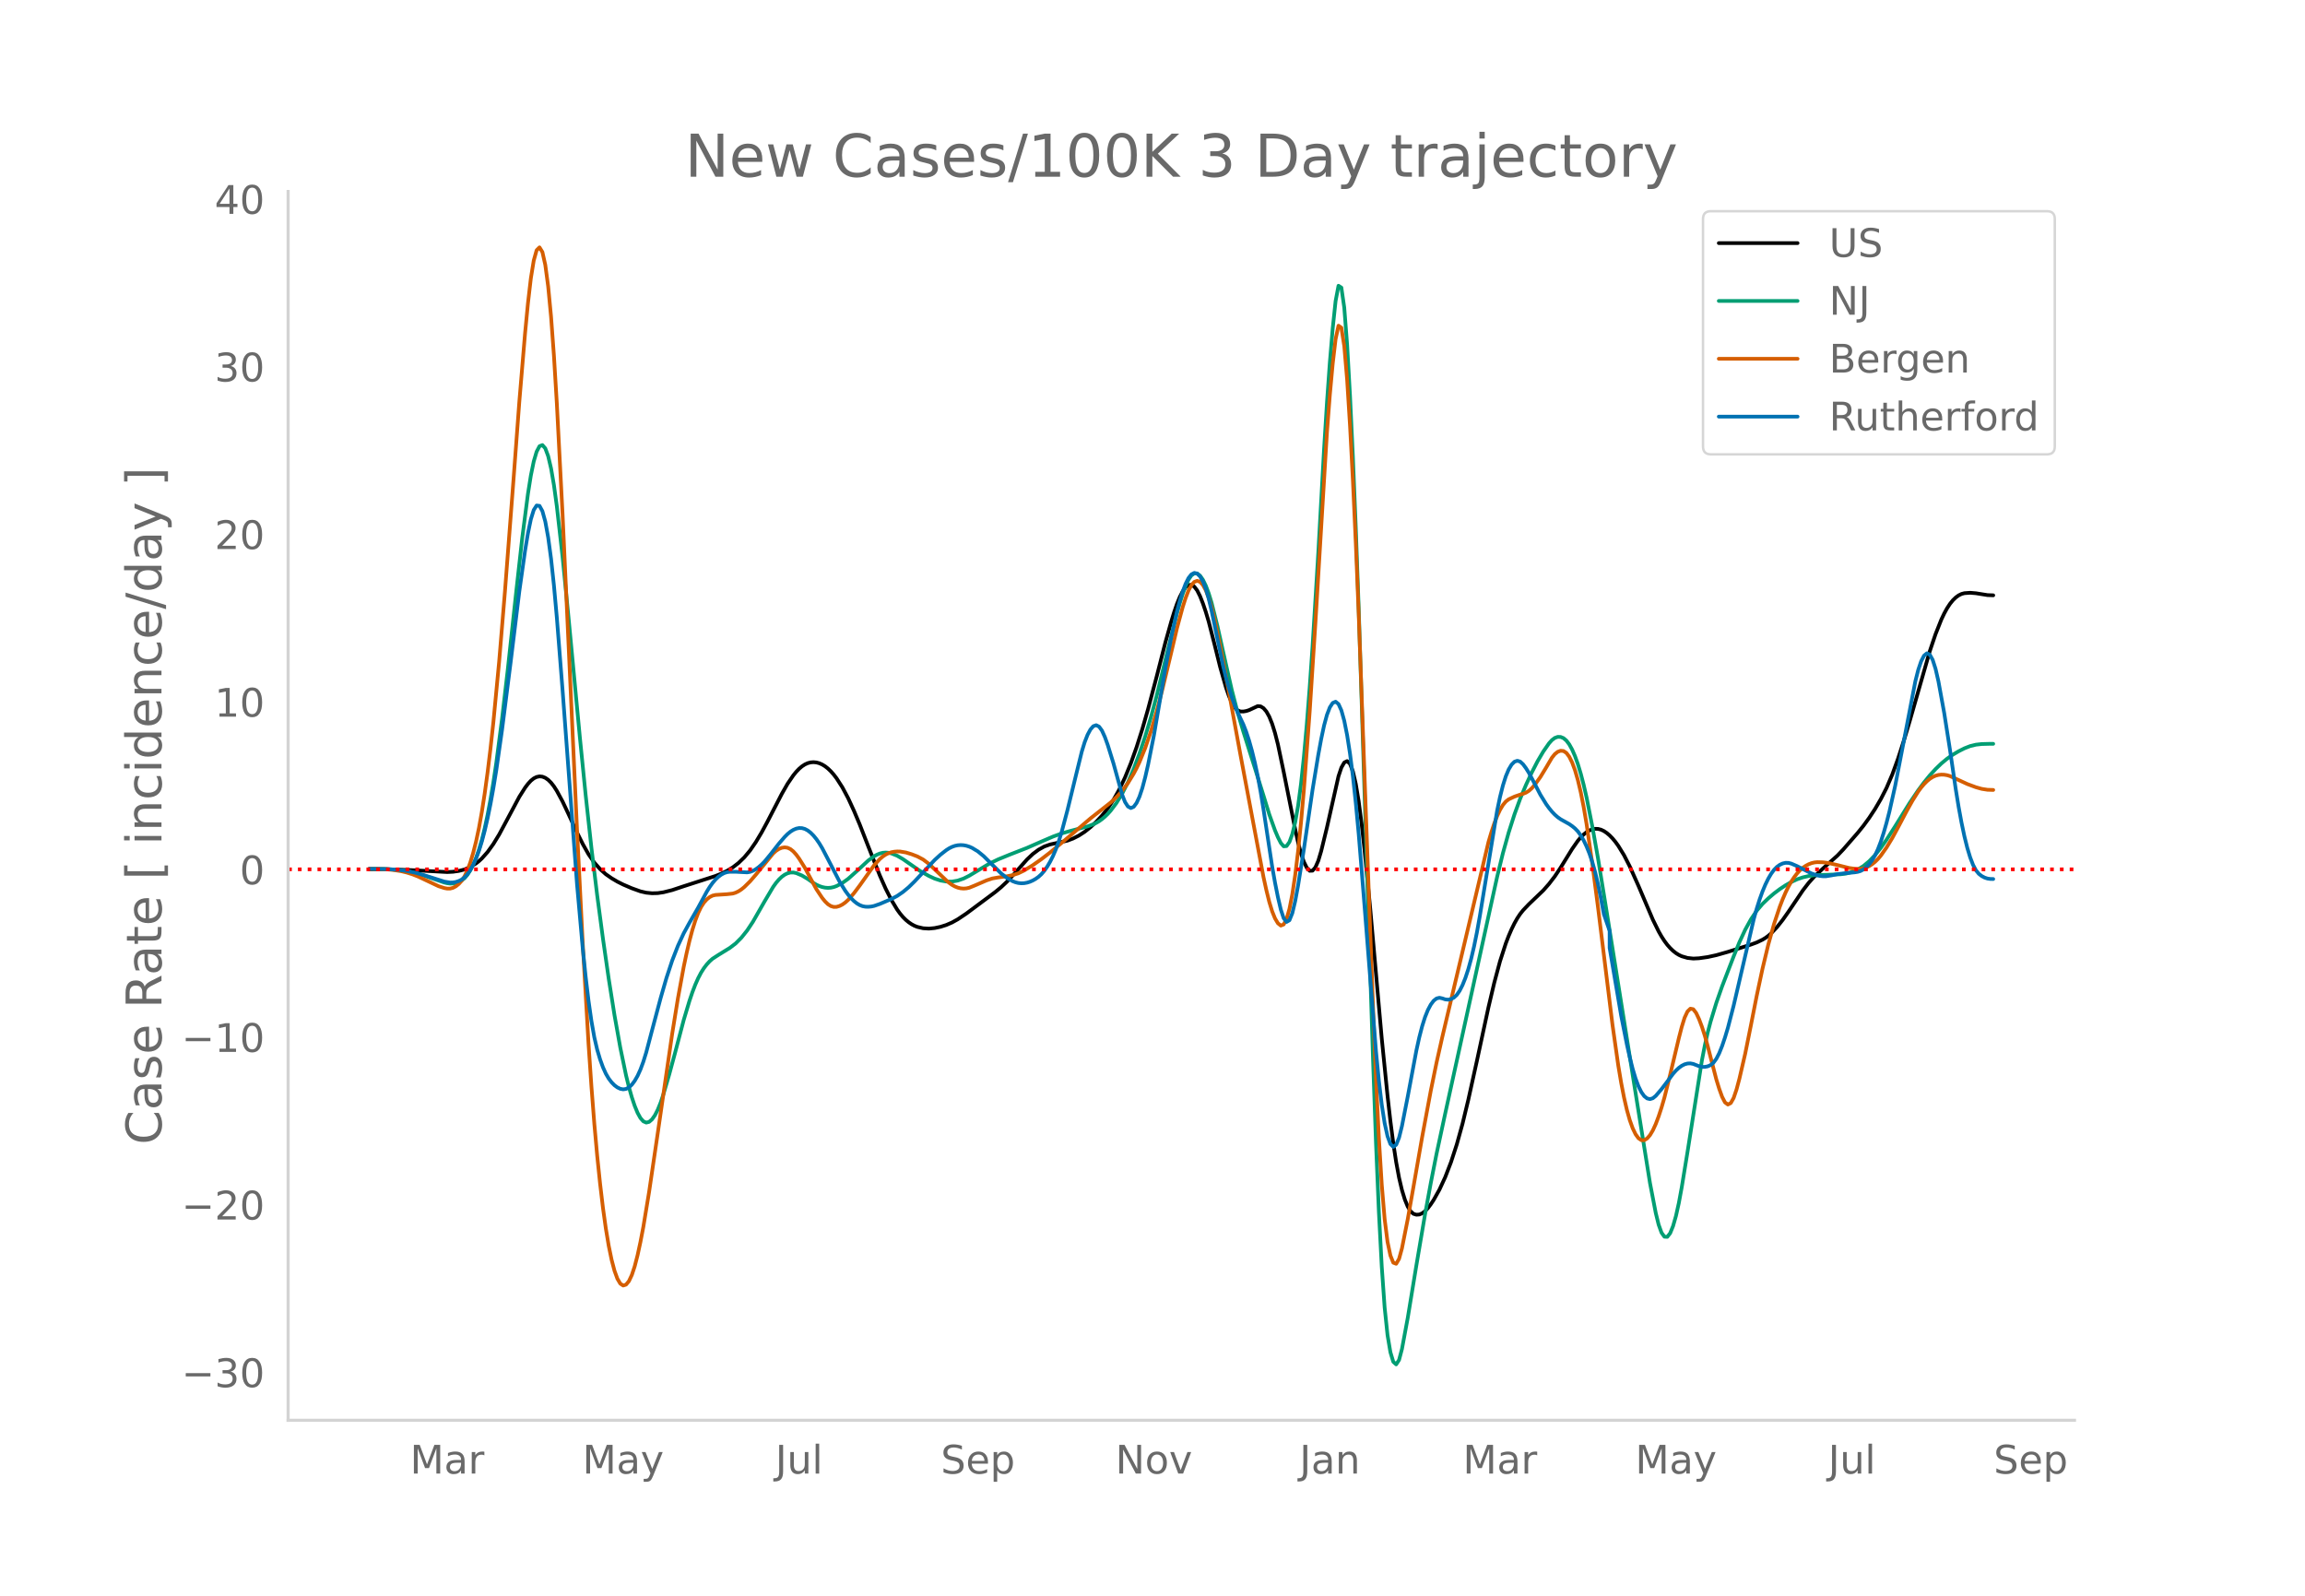 <svg height="864" viewBox="0 0 936 648" width="1248" xmlns="http://www.w3.org/2000/svg" xmlns:xlink="http://www.w3.org/1999/xlink"><defs><style>*{stroke-linecap:butt;stroke-linejoin:round}</style></defs><g id="figure_1"><path d="M0 648h936V0H0z" style="fill:#fff" id="patch_1"/><g id="axes_1"><path d="M117 576.72h725.4V77.76H117z" style="fill:none" id="patch_2"/><path clip-path="url(#p26f36ec594)" d="m149.973 352.997 10.542.086 7.028.271 14.055.761 2.343-.117 2.343-.335 2.342-.592 2.343-1.004 2.343-1.458 1.171-.923 1.171-1.078 2.343-2.631 2.343-3.245 2.342-3.837 3.514-6.552 4.685-8.783 2.343-3.702 1.171-1.552 1.172-1.28 1.171-.94 1.171-.588 1.172-.235 1.171.118 1.171.466 1.172.81 1.171 1.156 1.171 1.5 1.172 1.828 2.342 4.335 2.343 4.966 3.514 7.6 2.343 4.698 2.342 4.155 2.343 3.378 2.343 2.638 2.342 2.087 2.343 1.63 2.342 1.379 2.343 1.177 3.514 1.51 3.514 1.261 2.343.536 2.342.232 2.343-.06 2.343-.346 3.514-.885 4.685-1.56 7.028-2.264 5.856-1.9 2.343-.93 2.343-1.148 2.342-1.406 2.343-1.815 2.343-2.264 2.342-2.795 2.343-3.401 2.343-3.913 2.342-4.33 5.857-11.33 2.342-4.1 2.343-3.437 1.171-1.433 1.172-1.224 1.171-.997 1.171-.765 1.172-.534 1.171-.305 1.171-.088 1.172.114 1.171.315 1.171.516 1.172.717 1.171.92 1.171 1.124 1.172 1.329 1.171 1.532 2.343 3.645 2.342 4.396 2.343 5.09 2.343 5.556 3.514 9.006 4.685 11.811 2.342 5.259 2.343 4.642 2.343 3.89 1.171 1.613 1.171 1.39 1.172 1.172 1.171.973 1.171.798 1.172.627 1.171.46 2.343.547 2.342.144 2.343-.226 2.343-.496 2.342-.742 2.343-1.012 2.343-1.303 3.513-2.355 11.714-8.718 2.342-1.935 2.343-2.204 2.343-2.494 5.856-6.574 2.343-2.217 2.343-1.763 2.342-1.3 2.343-.83 7.028-1.54 2.342-.886 2.343-1.195 2.343-1.519 2.342-1.853 2.343-2.19 2.343-2.524 2.342-2.913 2.343-3.514 2.343-4.174 2.342-4.913 2.343-5.737 2.343-6.56 2.342-7.382 2.343-8.152 3.514-13.29 3.514-13.76 2.342-8.327 1.172-3.831 1.171-3.428 1.171-2.855 1.172-2.248 1.171-1.624 1.171-.91 1.172-.105 1.171.716 1.171 1.538 1.172 2.33 1.17 2.968 1.172 3.458 1.172 3.917 2.342 9.143 2.343 9.434 2.342 8.209 1.172 3.399 1.171 2.686 1.171 1.939 1.172 1.19 1.171.488 1.171.027 1.172-.196 1.171-.371 3.514-1.64 1.171.113 1.172.727 1.171 1.36 1.171 2.089 1.172 2.912 1.171 3.755 1.171 4.597 2.343 11.163 4.685 23.413 1.172 5.305 1.17 4.4 1.172 3.41 1.172 2.395 1.17 1.242 1.172-.046 1.171-1.36 1.172-2.677 1.171-3.9 2.343-9.617 4.685-20.79 1.171-3.512 1.172-2.068 1.171-.58 1.171 1.136 1.172 3.074 1.171 5.06 1.171 7.043 1.172 8.947 1.171 10.448 2.343 24.109 4.685 52.835 2.343 23.241 1.17 10.305 1.172 9.014 1.172 7.662 1.17 6.31 1.172 4.993 1.171 3.845 1.172 2.869 1.171 1.925 1.171 1.029 1.172.36 1.171-.081 1.171-.475 1.172-.87 1.171-1.25 1.171-1.551 1.172-1.777 2.342-4.183 2.343-5.058 2.343-6.078 2.342-7.172 2.343-8.43 2.343-9.706 3.514-15.903 4.685-21.728 2.342-9.906 2.343-8.734 2.343-7.241 1.171-3.061 1.171-2.715 1.172-2.393 1.171-2.078 1.171-1.763 1.172-1.467 2.342-2.463 5.857-5.604 2.343-2.662 2.342-3.052 2.343-3.516 4.685-7.59 2.343-3.356 1.171-1.39 1.171-1.16 1.172-.931 1.171-.7 1.171-.458 1.172-.206 1.171.048 1.171.303 1.172.552 1.171.784 1.171.996 1.172 1.203 1.171 1.41 1.171 1.614 2.343 3.819 2.343 4.597 3.514 7.85 5.856 13.758 2.343 4.75 1.171 2.053 1.172 1.81 1.17 1.569 1.172 1.33 1.171 1.114 1.172.92 1.171.728 1.171.546 2.343.682 2.343.254 2.342-.12 3.514-.497 3.514-.77 4.686-1.33 9.37-2.962 2.343-.865 2.342-1.125 1.172-.708 1.171-.856 1.171-1.012 2.343-2.484 2.343-2.966 2.342-3.316 5.857-8.686 2.343-3.042 2.342-2.604 3.514-3.277 5.857-5.221 2.343-2.467 5.856-6.724 2.343-2.907 2.342-3.215 2.343-3.556 2.343-4.008 2.342-4.574 2.343-5.48 2.343-6.46 2.342-7.234 2.343-7.8 8.2-28.578 2.342-6.916 2.342-5.903 1.172-2.473 1.171-2.128 1.171-1.784 1.172-1.446 1.171-1.135 1.171-.853 1.172-.576 1.171-.314 2.343-.164 2.342.196 4.686.752 2.342.084h0" style="fill:none;stroke:#000;stroke-linecap:round;stroke-width:1.5" id="line2d_1"/><path clip-path="url(#p26f36ec594)" d="m149.973 352.802 7.028.092 4.685.323 3.514.493 3.514.775 3.514 1.075 8.2 2.812 1.17.271 1.172.154 1.171-.023 1.171-.212 1.172-.4 1.171-.61 1.171-.932 1.172-1.366 1.171-1.821 1.171-2.278 1.172-2.755 1.171-3.336 1.171-4.023 1.172-4.73 1.17-5.445 1.172-6.198 1.172-6.989 1.17-7.787 2.344-17.924 2.342-20.112 3.514-32.359 2.343-20.97 2.342-18.051 1.172-7.38 1.171-5.715 1.171-3.968 1.172-2.218 1.171-.464 1.171 1.326 1.172 3.15 1.171 4.982 1.171 6.812 1.172 8.557 2.342 20.637 2.343 23.85 4.685 49.445 2.343 23.372 2.343 21.444 2.342 19.302 2.343 17.583 2.342 16.276 2.343 14.792 2.343 13.112 2.342 11.284 1.172 4.762 1.171 4.128 1.171 3.495 1.172 2.847 1.171 2.123 1.171 1.325 1.172.511 1.171-.286 1.171-1.009 1.172-1.653 1.171-2.284 1.171-2.914 1.172-3.505 2.342-8 2.343-8.682 3.514-13.339 2.343-7.81 1.17-3.446 1.172-3.053 1.171-2.647 1.172-2.24 1.171-1.85 1.171-1.525 1.172-1.272 1.171-1.032 2.343-1.515 4.685-2.886 2.343-1.795 2.342-2.352 2.343-2.93 2.343-3.547 4.685-8.189 3.514-5.933 1.171-1.635 1.172-1.372 1.17-1.111 1.172-.848 1.171-.576 1.172-.3 1.171-.02 1.171.245 2.343.984 2.343 1.402 2.342 1.642 1.172.687 1.171.543 1.171.398 1.172.253 1.171.093 1.171-.078 1.172-.253 1.171-.421 2.343-1.24 2.342-1.68 3.514-3.129 4.686-4.338 2.342-1.699 1.171-.64 1.172-.477 1.171-.292 1.171-.102 1.172.087 1.171.27 2.343.945 2.342 1.371 7.028 4.87 3.514 1.973 2.343 1.08 2.343.764 2.342.414 2.343.023 2.343-.408 2.342-.81 2.343-1.177 8.2-4.925 3.513-1.699 4.685-1.916 7.028-2.744 5.857-2.572 4.685-2.01 3.514-1.284 3.514-1.012 7.028-1.84 2.343-.873 1.171-.555 1.171-.69 1.172-.835 1.171-.98 1.171-1.137 1.172-1.303 2.342-3.114 2.343-3.816 2.343-4.618 2.342-5.446 2.343-6.239 2.342-7.002 2.343-7.846 2.343-8.768 4.685-19.212 3.514-14.178 1.171-4.146 1.172-3.695 1.171-3.209 1.171-2.547 1.172-1.712 1.171-.84 1.171.032 1.172.889 1.17 1.677 1.172 2.396 1.172 3.102 1.17 3.807 2.344 9.367 3.513 15.748 2.343 10.298 2.343 9.01 2.342 7.87 4.686 14.814 3.514 11.227 2.342 7.627 2.343 6.542 1.171 2.757 1.172 2.312 1.17 1.36 1.172-.101 1.172-1.663 1.17-3.225 1.172-4.837 1.172-6.698 1.17-8.807 1.172-10.965 1.172-13.08 1.17-14.98 1.172-16.66 2.343-38.23 2.342-42.077 1.172-18.76 1.171-16.34 1.171-13.919 1.172-11.087 1.171-6.2 1.171.742 1.172 8.097 1.171 15.156 1.171 20.744 1.172 24.857 1.171 28.677 1.171 32.497 3.514 111.112 2.343 73.196 1.171 33.093 1.172 27.884 1.17 22.245 1.172 16.607 1.172 11.2 1.17 6.963 1.172 3.888 1.172 1.049 1.17-1.791 1.172-4.423 2.343-12.581 3.514-21.394 3.514-20.707 2.342-12.75 2.343-11.885 3.514-16.345 17.57-80.101 3.514-16.012 2.342-9.583 2.343-8.401 2.343-7.345 2.342-6.413 2.343-5.566 2.343-5.03 2.342-4.55 2.343-3.98 2.343-3.364 1.17-1.297 1.172-.875 1.172-.427 1.17.02 1.172.478 1.172.984 1.17 1.541 1.172 2.107 1.172 2.677 1.17 3.266 1.172 3.872 1.171 4.482 1.172 5.092 2.342 11.797 2.343 13.15 3.514 21.66 10.542 66.15 7.028 43.926 2.343 12.148 1.17 4.739 1.172 3.238 1.172 1.647 1.17.054 1.172-1.502 1.171-2.884 1.172-4.09 1.171-5.261 1.171-6.35 2.343-14.334 5.857-37.254 1.171-6.004 1.171-5.218 1.172-4.478 2.342-7.656 2.343-6.69 4.685-12.162 2.343-5.759 2.343-5.062 2.342-4.253 2.343-3.48 2.342-2.748 2.343-2.258 2.343-2.003 2.342-1.764 2.343-1.55 2.343-1.338 2.342-1.088 2.343-.798 2.343-.54 2.342-.313 3.514-.156 7.028-.23 2.343-.3 2.342-.626 2.343-.997 2.343-1.44 2.342-1.953 2.343-2.46 2.343-2.923 2.342-3.335 3.514-5.463 5.857-9.438 3.514-5.2 2.343-3.155 2.342-2.871 2.343-2.568 2.342-2.26 2.343-1.95 2.343-1.638 2.342-1.385 2.343-1.188 2.343-.918 2.342-.572 2.343-.26 3.514-.094 1.171.008h0" style="fill:none;stroke:#009e73;stroke-linecap:round;stroke-width:1.5" id="line2d_2"/><path clip-path="url(#p26f36ec594)" d="m149.973 352.845 5.856.093 3.514.275 3.514.54 2.343.562 2.343.739 2.342.926 4.685 2.217 3.514 1.658 2.343.757 1.171.21 1.172.002 1.171-.3 1.171-.619 1.172-.938 1.171-1.29 1.171-1.801 1.172-2.476 1.171-3.18 1.171-3.887 1.172-4.62 1.171-5.49 1.171-6.5 1.172-7.534 1.17-8.573 1.172-9.622 1.172-10.682 2.342-24.55 2.343-28.329 3.514-45.88 2.342-31.397 2.343-27.933 1.171-12.142 1.172-10.074 1.171-7.212 1.171-4.189 1.172-1.166 1.171 1.902 1.171 5.201 1.172 8.73 1.171 12.303 1.171 15.879 1.172 19.276 2.342 45.213 2.343 51.008 3.514 76.818 2.343 46.626 2.342 40.587 1.172 17.199 1.17 15.102 1.172 13.064 1.172 11.305 1.17 9.83 1.172 8.41 1.171 7.005 1.172 5.683 1.171 4.441 1.171 3.215 1.172 1.99 1.171.779 1.171-.36 1.172-1.423 1.171-2.474 1.171-3.523 1.172-4.543 1.171-5.406 1.171-6.114 2.343-14.216 3.514-23.895 5.857-40.317 2.342-14.437 2.343-12.755 1.171-5.558 1.172-4.998 1.17-4.393 1.172-3.748 1.171-3.092 1.172-2.439 1.171-1.809 1.171-1.309 1.172-.937 1.171-.591 1.171-.274 4.686-.3 2.342-.26 1.172-.363 1.171-.564 1.171-.765 1.172-.956 2.342-2.314 2.343-2.698 7.028-8.638 1.171-1.055 1.172-.764 1.17-.473 1.172-.174 1.171.167 1.172.549 1.171.94 1.171 1.313 1.172 1.594 2.342 3.737 2.343 4.389 2.343 4.317 2.342 3.52 1.172 1.434 1.171 1.132 1.171.75 1.172.351 1.171-.031 1.171-.347 1.172-.592 1.17-.824 1.172-1.055 2.343-2.704 2.343-3.121 5.856-8.242 2.343-2.554 1.171-.994 1.171-.787 1.172-.579 1.171-.38 1.171-.218 1.172-.095 1.171.022 2.343.385 2.342.708 2.343.902 2.343 1.254 2.342 1.768 3.514 3.33 3.514 3.349 1.172 1.005 1.17.837 1.172.653 1.172.47 1.17.285 1.172.103 1.171-.081 1.172-.265 2.342-.95 4.686-2.032 2.342-.778 2.343-.408 3.514-.465 2.343-.476 2.342-.742 2.343-1.13 3.514-2.152 3.514-2.466 3.514-2.703 5.856-4.873 10.542-8.963 8.2-6.448 2.342-2.209 2.343-2.55 2.343-3.152 2.342-3.824 1.172-2.216 1.17-2.474 2.343-5.749 2.343-6.873 2.343-8.055 2.342-9.111 3.514-14.636 2.343-9.932 2.343-8.63 1.171-3.658 1.171-3.019 1.172-2.187 1.171-1.318 1.171-.45 1.172.42 1.17 1.284 1.172 2.147 1.172 3.008 1.17 3.87 1.172 4.689 2.343 10.97 2.342 12.357 5.857 31.867 9.37 49.71 1.172 5.34 1.171 4.716 1.172 3.832 1.171 2.894 1.171 1.957 1.172.941 1.17-.458 1.172-2.245 1.172-4.107 1.17-5.971 1.172-7.83 1.172-9.67 1.17-11.492 1.172-13.307 2.343-31.547 2.342-36.225 4.686-77.418 1.171-15.167 1.171-12.741 1.172-9.967 1.171-5.447 1.171.819 1.172 7.433 1.171 13.764 1.171 18.686 1.172 22.197 1.171 25.427 1.171 28.654 3.514 97.155 2.343 63.342 1.171 28.466 1.172 23.887 1.17 18.94 1.172 13.993 1.172 9.255 1.17 5.558 1.172 2.902 1.172.454 1.17-1.993 1.172-4.264 2.343-11.795 2.342-13.22 3.514-20.167 3.514-18.842 2.343-11.438 2.343-10.429 18.74-79.132 1.172-3.957 1.171-3.53 1.172-3.046 1.171-2.51 1.171-1.961 1.172-1.414 1.171-.907 2.343-1.1 2.342-.81 1.172-.34 1.171-.46 1.171-.734 1.172-1.037 1.171-1.326 2.343-3.258 2.342-3.85 2.343-3.992 1.171-1.449 1.172-.938 1.17-.428 1.172.106 1.172.764 1.17 1.543 1.172 2.348 1.172 3.163 1.17 4.037 1.172 4.97 1.171 5.913 1.172 6.857 2.342 16.153 2.343 17.96 5.857 47.54 2.342 16.472 1.172 6.986 1.171 6.032 1.171 5.077 1.172 4.134 1.171 3.25 1.171 2.426 1.172 1.612 1.17.8 1.172.003 1.172-.712 1.17-1.345 1.172-1.962 1.172-2.564 1.17-3.102 1.172-3.572 1.172-4.028 2.342-9.376 3.514-14.779 1.171-4.539 1.172-3.78 1.171-2.511 1.171-1.144 1.172.225 1.171 1.525 1.171 2.483 1.172 3.096 1.171 3.641 1.171 4.187 3.514 13.607 1.172 3.8 1.171 3.237 1.171 2.26 1.172.871 1.17-.599 1.172-2.07 1.172-3.451 1.17-4.382 2.344-10.12 2.342-11.632 2.343-11.914 2.342-10.958 2.343-9.77 2.343-8.403 2.342-7.043 1.172-3.032 1.171-2.712 1.171-2.39 1.172-2.075 1.171-1.785 1.171-1.524 1.172-1.267 1.171-1.018 1.171-.803 1.172-.624 1.171-.452 1.171-.28 1.172-.117 2.342.065 2.343.31 3.514.812 4.685 1.175 2.343.334 1.171.075 1.171-.04 1.172-.208 1.171-.385 1.171-.561 1.172-.741 1.171-.939 1.171-1.15 1.172-1.368 2.342-3.32 2.343-3.866 2.343-4.335 3.514-6.656 2.342-4.194 2.343-3.719 1.171-1.58 1.172-1.388 1.17-1.183 1.172-.966 1.172-.747 1.17-.528 1.172-.314 1.171-.126 1.172.038 1.171.196 1.171.353 2.343 1.066 4.685 2.166 3.514 1.308 2.343.656 2.343.365 2.342.075h0" style="fill:none;stroke:#d55e00;stroke-linecap:round;stroke-width:1.5" id="line2d_3"/><path clip-path="url(#p26f36ec594)" d="m149.973 352.82 7.028.086 4.685.302 3.514.46 3.514.722 3.514.999 8.2 2.598 2.342.384 1.171-.03 1.171-.205 1.172-.381 1.171-.58 1.171-.878 1.172-1.283 1.171-1.706 1.171-2.131 1.172-2.574 1.171-3.113 1.171-3.748 1.172-4.402 1.17-5.061 1.172-5.745 1.172-6.454 1.17-7.169 2.344-16.435 3.514-27.64 3.513-28.683 2.343-16.6 1.171-7.026 1.172-5.651 1.171-3.785 1.171-1.82 1.172.146 1.171 2.132 1.171 4.228 1.172 6.432 1.171 8.657 1.171 10.883 1.172 12.978 2.342 29.647 5.857 78.656 2.343 26.259 1.17 11.36 1.172 9.802 1.172 8.186 1.17 6.572 1.172 5.04 1.172 3.92 1.17 3.218 1.172 2.596 1.171 2 1.172 1.531 1.171 1.189 1.171.87 1.172.555 1.171.224 1.171-.169 1.172-.624 1.171-1.093 1.171-1.56 1.172-2.042 1.171-2.577 1.171-3.173 1.172-3.777 2.342-8.892 3.514-13.187 2.343-8.102 2.343-7.108 2.342-6.014 2.343-5.065 2.343-4.284 3.513-6.125 3.514-6.501 1.172-1.887 1.171-1.63 1.171-1.372 1.172-1.121 1.171-.876 1.171-.63 1.172-.386 1.171-.159 2.343.007 4.685.243 1.171-.208 1.172-.436 1.17-.66 1.172-.854 1.172-1.022 1.17-1.185 2.344-2.837 3.514-4.494 2.342-2.707 1.171-1.175 1.172-.961 1.171-.733 1.171-.5 1.172-.241 1.171.043 1.171.333 1.172.622 1.171.909 1.171 1.18 1.172 1.44 1.171 1.693 1.171 1.949 2.343 4.484 4.685 9.057 2.343 3.778 1.171 1.594 1.172 1.393 1.17 1.174 1.172.937 1.172.694 1.17.454 1.172.22 1.172.034 1.17-.11 1.172-.244 2.343-.811 4.685-1.996 2.343-1.25 2.342-1.6 2.343-1.954 2.343-2.293 8.199-8.754 2.343-2.14 2.342-1.835 1.172-.753 1.17-.589 1.172-.415 1.172-.246 1.17-.083 1.172.068 1.171.219 1.172.369 1.171.516 2.343 1.429 2.342 1.916 3.514 3.507 3.514 3.455 2.343 1.845 2.343 1.338 1.171.457 1.171.291 1.172.123 1.17-.045 1.172-.206 1.172-.36 1.17-.514 1.172-.666 1.172-.833 1.17-1.065 1.172-1.362 1.172-1.673 1.17-1.982 1.172-2.311 1.171-2.728 1.172-3.232 1.171-3.755 2.343-8.8 3.514-14.408 2.342-9.511 1.172-3.828 1.171-3.003 1.171-2.177 1.172-1.335 1.171-.413 1.171.593 1.172 1.613 1.171 2.576 1.171 3.242 2.343 7.545 3.514 12.684 1.171 2.966 1.172 1.803 1.17.638 1.172-.509 1.172-1.57 1.17-2.544 1.172-3.502 1.171-4.42 1.172-5.137 2.342-11.785 2.343-13.62 2.343-13.8 2.342-12.32 2.343-10.596 1.171-4.411 1.172-3.761 1.171-3.092 1.171-2.332 1.172-1.479 1.171-.606 1.171.265 1.172 1.144 1.17 2.055 1.172 2.999 1.172 3.95 1.17 4.901 4.686 22.488 1.171 4.687 1.172 4.218 1.171 3.75 1.171 3.284 1.172 2.815 2.342 4.931 1.172 2.996 1.171 3.583 1.171 4.172 1.172 4.78 1.171 5.5 1.171 6.324 1.172 7.173 3.514 23.174 1.171 6.606 1.171 5.87 1.172 5.014 1.17 3.554 1.172 1.49 1.172-.695 1.17-2.88 1.172-4.932 1.172-6.318 2.342-14.664 3.514-24.134 2.343-14.255 1.171-6.372 1.171-5.511 1.172-4.318 1.171-3.058 1.171-1.798 1.172-.505 1.171.951 1.171 2.572 1.172 4.224 1.171 5.877 1.171 7.53 1.172 9.187 1.171 10.84 1.171 12.497 2.343 28.91 4.685 59.367 1.172 11.965 1.17 9.734 1.172 7.505 1.172 5.292 1.17 3.174 1.172 1.15 1.172-.858 1.17-2.865 1.172-4.717 2.343-11.931 3.514-18.734 1.171-5.331 1.171-4.523 1.172-3.714 1.171-2.92 1.171-2.199 1.172-1.552 1.171-.92 1.171-.289 1.172.261 1.171.4 1.171.125 1.172-.23 1.171-.61 1.171-1.093 1.172-1.688 1.17-2.302 1.172-2.917 1.172-3.545 1.17-4.238 1.172-4.998 1.172-5.77 1.17-6.543 7.029-42.826 1.171-5.564 1.171-4.64 1.172-3.716 1.171-2.804 1.171-1.958 1.172-1.177 1.171-.409 1.171.36 1.172 1.083 1.171 1.586 1.171 1.867 2.343 4.41 2.343 4.511 2.342 3.801 1.172 1.62 1.17 1.427 1.172 1.229 1.172 1.028 1.17.829 3.515 1.968 1.171.814 1.172.954 1.17 1.22 1.172 1.611 1.171 2.03 1.172 2.447 1.171 2.891 1.171 3.472 1.172 4.185 1.171 4.928 1.171 5.668 1.172 6.357 2.342 6.775v6.924l4.686 27.522 2.342 11.776 1.172 5.222 1.171 4.63 1.171 3.9 1.172 3.139 1.17 2.38 1.172 1.63 1.172.93 1.17.278 1.172-.363 1.172-.957 2.342-2.743 2.343-3.07 2.342-3.147 1.172-1.322 1.171-1.088 1.171-.85 1.172-.594 1.171-.325 1.171-.051 1.172.222 2.342.92 1.172.266 1.171.02 1.171-.225 1.172-.506 1.171-.964 1.171-1.6 1.172-2.271 1.171-2.922 1.171-3.464 1.172-3.9 2.342-9.04 8.2-35.213 1.17-4.176 1.172-3.706 1.171-3.242 1.172-2.806 1.171-2.396 1.171-1.994 1.172-1.59 1.171-1.195 1.171-.85 1.172-.55 1.171-.262 1.171.027 1.172.297 2.342 1.019 5.857 2.983 2.343.774 1.17.245 1.172.122 1.172-.006 2.342-.377 2.343-.504 2.343-.27 4.685-.448 1.171-.188 1.171-.35 1.172-.626 1.171-.928 1.171-1.23 1.172-1.55 1.171-1.976 1.171-2.506 1.172-3.054 1.171-3.596 1.171-4.097 1.172-4.555 2.342-10.463 3.514-18.177 4.686-24.324 1.17-4.606 1.172-3.468 1.172-2.296 1.17-.955 1.172.556 1.172 2.1 1.17 3.646 1.172 5.103 2.343 12.836 2.342 14.92 2.343 16.03 1.171 7.205 1.172 6.369 1.171 5.534 1.171 4.7 1.172 3.87 1.171 3.041 1.171 2.211 1.172 1.431 1.171.902 1.171.624 1.172.394 1.17.167 1.172.026h0" style="fill:none;stroke:#0072b2;stroke-linecap:round;stroke-width:1.5" id="line2d_4"/><path clip-path="url(#p26f36ec594)" d="M117 353h725.4" style="fill:none;stroke:red;stroke-dasharray:1.5,2.475;stroke-dashoffset:0;stroke-width:1.5" id="line2d_5"/><path d="M117 576.72V77.76" style="fill:none;stroke:#d3d3d3;stroke-linecap:square;stroke-linejoin:miter;stroke-width:1.25" id="patch_3"/><path d="M117 576.72h725.4" style="fill:none;stroke:#d3d3d3;stroke-linecap:square;stroke-linejoin:miter;stroke-width:1.25" id="patch_4"/><g id="matplotlib.axis_1"><g id="xtick_1"><g style="fill:#696969" transform="matrix(.16 0 0 -.16 166.505 598.378)" id="text_1"><defs><path d="M9.813 72.906h14.703l18.593-49.61 18.703 49.61h14.704V0H66.89v64.016l-18.797-50h-9.907l-18.796 50V0H9.813z" id="DejaVuSans-77"/><path d="M34.281 27.484q-10.89 0-15.093-2.484-4.204-2.484-4.204-8.5 0-4.781 3.157-7.594 3.156-2.797 8.562-2.797 7.485 0 12 5.297 4.516 5.297 4.516 14.078v2zm17.922 3.72V0H43.22v8.297Q40.14 3.328 35.547.953q-4.594-2.375-11.234-2.375-8.391 0-13.36 4.719Q6 8.016 6 15.922q0 9.219 6.172 13.906 6.187 4.688 18.437 4.688h12.61v.89q0 6.203-4.078 9.594-4.078 3.39-11.453 3.39-4.688 0-9.141-1.124-4.438-1.125-8.531-3.375v8.312q4.921 1.906 9.562 2.844 4.64.953 9.031.953 11.875 0 17.735-6.156 5.86-6.14 5.86-18.64z" id="DejaVuSans-97"/><path d="M41.11 46.297q-1.516.875-3.297 1.281Q36.03 48 33.89 48q-7.625 0-11.703-4.953-4.079-4.953-4.079-14.234V0H9.08v54.688h9.03v-8.5q2.844 4.984 7.375 7.39Q30.031 56 36.531 56q.922 0 2.047-.125 1.125-.11 2.484-.36z" id="DejaVuSans-114"/></defs><use xlink:href="#DejaVuSans-77"/><use x="86.279" xlink:href="#DejaVuSans-97"/><use x="147.559" xlink:href="#DejaVuSans-114"/></g></g><g id="xtick_2"><g style="fill:#696969" transform="matrix(.16 0 0 -.16 236.51 598.378)" id="text_2"><defs><path d="M32.172-5.078q-3.797-9.766-7.422-12.735-3.61-2.984-9.656-2.984H7.906v7.516h5.282q3.703 0 5.75 1.765Q21-9.766 23.483-3.219l1.61 4.094-22.11 53.813H12.5l17.094-42.766 17.093 42.766h9.516z" id="DejaVuSans-121"/></defs><use xlink:href="#DejaVuSans-77"/><use x="86.279" xlink:href="#DejaVuSans-97"/><use x="147.559" xlink:href="#DejaVuSans-121"/></g></g><g id="xtick_3"><g style="fill:#696969" transform="matrix(.16 0 0 -.16 314.847 598.378)" id="text_3"><defs><path d="M9.813 72.906h9.859V5.078q0-13.187-5-19.14-5-5.954-16.094-5.954h-3.75v8.297h3.078q6.531 0 9.219 3.672Q9.813-4.39 9.813 5.078z" id="DejaVuSans-74"/><path d="M8.5 21.578v33.11h8.984V21.922q0-7.766 3.016-11.656 3.031-3.875 9.094-3.875 7.265 0 11.484 4.64 4.234 4.64 4.234 12.656v31h8.985V0h-8.984v8.406Q42.047 3.422 37.718 1q-4.313-2.422-10.032-2.422-9.421 0-14.312 5.86Q8.5 10.296 8.5 21.578zM31.11 56z" id="DejaVuSans-117"/><path d="M9.422 75.984h8.984V0H9.422z" id="DejaVuSans-108"/></defs><use xlink:href="#DejaVuSans-74"/><use x="29.492" xlink:href="#DejaVuSans-117"/><use x="92.871" xlink:href="#DejaVuSans-108"/></g></g><g id="xtick_4"><g style="fill:#696969" transform="matrix(.16 0 0 -.16 382.042 598.378)" id="text_4"><defs><path d="M53.516 70.516V60.89q-5.61 2.687-10.594 4-4.984 1.328-9.625 1.328-8.047 0-12.422-3.125t-4.375-8.89q0-4.845 2.906-7.313 2.907-2.453 11.016-3.97l5.953-1.218q11.031-2.11 16.281-7.406 5.25-5.297 5.25-14.172 0-10.61-7.11-16.078-7.093-5.469-20.812-5.469-5.172 0-11.015 1.172Q13.14.922 6.89 3.219v10.156q6-3.36 11.765-5.078 5.766-1.703 11.328-1.703 8.438 0 13.032 3.312 4.593 3.328 4.593 9.485 0 5.359-3.297 8.39-3.296 3.032-10.812 4.547L27.484 33.5q-11.03 2.188-15.968 6.875-4.922 4.688-4.922 13.047 0 9.672 6.812 15.234 6.813 5.563 18.766 5.563 5.14 0 10.453-.938 5.328-.922 10.89-2.765z" id="DejaVuSans-83"/><path d="M56.203 29.594v-4.39H14.891q.593-9.282 5.593-14.142 5-4.859 13.938-4.859 5.172 0 10.031 1.266 4.86 1.265 9.656 3.812v-8.5Q49.266.734 44.187-.344 39.11-1.422 33.892-1.422q-13.094 0-20.735 7.61-7.64 7.625-7.64 20.625 0 13.421 7.25 21.296Q20.016 56 32.328 56q11.031 0 17.453-7.11 6.422-7.093 6.422-19.296zm-8.984 2.64q-.094 7.36-4.125 11.75-4.032 4.407-10.672 4.407-7.516 0-12.031-4.25-4.516-4.25-5.203-11.97z" id="DejaVuSans-101"/><path d="M18.11 8.203v-29H9.077v75.484h9.031v-8.296q2.844 4.875 7.157 7.234Q29.594 56 35.594 56q9.968 0 16.187-7.906 6.235-7.907 6.235-20.797T51.78 6.484q-6.218-7.906-16.187-7.906-6 0-10.328 2.375-4.313 2.375-7.157 7.25zm30.578 19.094q0 9.906-4.079 15.547-4.078 5.64-11.203 5.64-7.14 0-11.218-5.64-4.079-5.64-4.079-15.547 0-9.906 4.078-15.547 4.079-5.64 11.22-5.64 7.124 0 11.202 5.64t4.078 15.547z" id="DejaVuSans-112"/></defs><use xlink:href="#DejaVuSans-83"/><use x="63.477" xlink:href="#DejaVuSans-101"/><use x="125" xlink:href="#DejaVuSans-112"/></g></g><g id="xtick_5"><g style="fill:#696969" transform="matrix(.16 0 0 -.16 452.957 598.378)" id="text_5"><defs><path d="M9.813 72.906h13.28l32.329-60.984v60.984h9.562V0h-13.28L19.39 60.984V0H9.813z" id="DejaVuSans-78"/><path d="M30.61 48.39q-7.22 0-11.422-5.64-4.204-5.64-4.204-15.453 0-9.813 4.172-15.453 4.188-5.64 11.453-5.64 7.188 0 11.375 5.655 4.203 5.672 4.203 15.438 0 9.719-4.203 15.406-4.187 5.688-11.375 5.688zm0 7.61q11.718 0 18.406-7.625 6.703-7.61 6.703-21.078 0-13.422-6.703-21.078-6.688-7.64-18.407-7.64-11.765 0-18.437 7.64-6.656 7.656-6.656 21.078 0 13.469 6.656 21.078Q18.844 56 30.609 56z" id="DejaVuSans-111"/><path d="M2.984 54.688H12.5L29.594 8.797l17.093 45.89h9.516L35.687 0H23.485z" id="DejaVuSans-118"/></defs><use xlink:href="#DejaVuSans-78"/><use x="74.805" xlink:href="#DejaVuSans-111"/><use x="135.986" xlink:href="#DejaVuSans-118"/></g></g><g id="xtick_6"><g style="fill:#696969" transform="matrix(.16 0 0 -.16 527.69 598.378)" id="text_6"><defs><path d="M54.89 33.016V0h-8.984v32.719q0 7.765-3.031 11.61-3.031 3.858-9.078 3.858-7.281 0-11.484-4.64-4.204-4.625-4.204-12.64V0H9.08v54.688h9.03v-8.5q3.235 4.937 7.594 7.374Q30.078 56 35.797 56q9.422 0 14.25-5.828 4.844-5.828 4.844-17.156z" id="DejaVuSans-110"/></defs><use xlink:href="#DejaVuSans-74"/><use x="29.492" xlink:href="#DejaVuSans-97"/><use x="90.771" xlink:href="#DejaVuSans-110"/></g></g><g id="xtick_7"><g style="fill:#696969" transform="matrix(.16 0 0 -.16 594.037 598.378)" id="text_7"><use xlink:href="#DejaVuSans-77"/><use x="86.279" xlink:href="#DejaVuSans-97"/><use x="147.559" xlink:href="#DejaVuSans-114"/></g></g><g id="xtick_8"><g style="fill:#696969" transform="matrix(.16 0 0 -.16 664.042 598.378)" id="text_8"><use xlink:href="#DejaVuSans-77"/><use x="86.279" xlink:href="#DejaVuSans-97"/><use x="147.559" xlink:href="#DejaVuSans-121"/></g></g><g id="xtick_9"><g style="fill:#696969" transform="matrix(.16 0 0 -.16 742.38 598.378)" id="text_9"><use xlink:href="#DejaVuSans-74"/><use x="29.492" xlink:href="#DejaVuSans-117"/><use x="92.871" xlink:href="#DejaVuSans-108"/></g></g><g id="xtick_10"><g style="fill:#696969" transform="matrix(.16 0 0 -.16 809.574 598.378)" id="text_10"><use xlink:href="#DejaVuSans-83"/><use x="63.477" xlink:href="#DejaVuSans-101"/><use x="125" xlink:href="#DejaVuSans-112"/></g></g></g><g id="matplotlib.axis_2"><g id="ytick_1"><g style="fill:#696969" transform="matrix(.16 0 0 -.16 73.733 563.27)" id="text_11"><defs><path d="M10.594 35.5h62.593v-8.297H10.594z" id="DejaVuSans-8722"/><path d="M40.578 39.313Q47.656 37.797 51.625 33q3.984-4.781 3.984-11.813 0-10.78-7.422-16.703-7.421-5.906-21.093-5.906-4.578 0-9.438.906-4.86.907-10.031 2.72v9.515q4.094-2.39 8.969-3.61 4.89-1.218 10.218-1.218 9.266 0 14.125 3.656 4.86 3.656 4.86 10.64 0 6.454-4.516 10.079-4.515 3.64-12.562 3.64h-8.5v8.11h8.89q7.266 0 11.125 2.906 3.86 2.906 3.86 8.375 0 5.61-3.985 8.61-3.968 3.015-11.39 3.015-4.063 0-8.703-.89-4.641-.876-10.203-2.72v8.782q5.624 1.562 10.53 2.344 4.907.78 9.25.78 11.235 0 17.766-5.109 6.547-5.093 6.547-13.78 0-6.063-3.468-10.235-3.47-4.172-9.86-5.782z" id="DejaVuSans-51"/><path d="M31.781 66.406q-7.61 0-11.453-7.5Q16.5 51.422 16.5 36.375q0-14.984 3.828-22.484 3.844-7.5 11.453-7.5 7.672 0 11.5 7.5 3.844 7.5 3.844 22.484 0 15.047-3.844 22.531-3.828 7.5-11.5 7.5zm0 7.813q12.266 0 18.735-9.703 6.468-9.688 6.468-28.141 0-18.406-6.468-28.11-6.47-9.687-18.735-9.687-12.25 0-18.718 9.688-6.47 9.703-6.47 28.109 0 18.453 6.47 28.14Q19.53 74.22 31.78 74.22z" id="DejaVuSans-48"/></defs><use xlink:href="#DejaVuSans-8722"/><use x="83.789" xlink:href="#DejaVuSans-51"/><use x="147.412" xlink:href="#DejaVuSans-48"/></g></g><g id="ytick_2"><g style="fill:#696969" transform="matrix(.16 0 0 -.16 73.733 495.206)" id="text_12"><defs><path d="M19.188 8.297h34.421V0H7.33v8.297q5.609 5.812 15.296 15.594 9.703 9.797 12.188 12.64 4.734 5.313 6.609 9 1.89 3.688 1.89 7.25 0 5.813-4.078 9.469-4.078 3.672-10.625 3.672-4.64 0-9.797-1.61-5.14-1.609-11-4.89v9.969Q13.767 71.78 18.938 73q5.188 1.219 9.485 1.219 11.328 0 18.062-5.672 6.735-5.656 6.735-15.125 0-4.5-1.688-8.531-1.672-4.016-6.125-9.485-1.218-1.422-7.765-8.187-6.532-6.766-18.453-18.922z" id="DejaVuSans-50"/></defs><use xlink:href="#DejaVuSans-8722"/><use x="83.789" xlink:href="#DejaVuSans-50"/><use x="147.412" xlink:href="#DejaVuSans-48"/></g></g><g id="ytick_3"><g style="fill:#696969" transform="matrix(.16 0 0 -.16 73.733 427.143)" id="text_13"><defs><path d="M12.406 8.297h16.11v55.625l-17.532-3.516v8.985l17.438 3.515h9.86V8.296H54.39V0H12.406z" id="DejaVuSans-49"/></defs><use xlink:href="#DejaVuSans-8722"/><use x="83.789" xlink:href="#DejaVuSans-49"/><use x="147.412" xlink:href="#DejaVuSans-48"/></g></g><g id="ytick_4"><use xlink:href="#DejaVuSans-48" style="fill:#696969" transform="matrix(.16 0 0 -.16 97.32 359.08)" id="text_14"/></g><g id="ytick_5"><g style="fill:#696969" transform="matrix(.16 0 0 -.16 87.14 291.016)" id="text_15"><use xlink:href="#DejaVuSans-49"/><use x="63.623" xlink:href="#DejaVuSans-48"/></g></g><g id="ytick_6"><g style="fill:#696969" transform="matrix(.16 0 0 -.16 87.14 222.952)" id="text_16"><use xlink:href="#DejaVuSans-50"/><use x="63.623" xlink:href="#DejaVuSans-48"/></g></g><g id="ytick_7"><g style="fill:#696969" transform="matrix(.16 0 0 -.16 87.14 154.889)" id="text_17"><use xlink:href="#DejaVuSans-51"/><use x="63.623" xlink:href="#DejaVuSans-48"/></g></g><g id="ytick_8"><g style="fill:#696969" transform="matrix(.16 0 0 -.16 87.14 86.825)" id="text_18"><defs><path d="M37.797 64.313 12.89 25.39h24.906zm-2.594 8.593H47.61V25.391h10.407v-8.203H47.609V0h-9.812v17.188H4.89v9.515z" id="DejaVuSans-52"/></defs><use xlink:href="#DejaVuSans-52"/><use x="63.623" xlink:href="#DejaVuSans-48"/></g></g><g style="fill:#696969" transform="matrix(0 -.2 -.2 0 65.573 464.8)" id="text_19"><defs><path d="M64.406 67.281v-10.39q-4.984 4.64-10.625 6.922-5.64 2.296-11.984 2.296-12.5 0-19.14-7.64-6.641-7.64-6.641-22.094 0-14.406 6.64-22.047 6.64-7.64 19.14-7.64 6.345 0 11.985 2.296 5.64 2.297 10.625 6.938V5.609Q59.234 2.094 53.437.33q-5.78-1.75-12.218-1.75-16.563 0-26.094 10.124-9.516 10.14-9.516 27.672 0 17.578 9.516 27.703 9.531 10.14 26.094 10.14 6.531 0 12.312-1.734 5.797-1.734 10.875-5.203z" id="DejaVuSans-67"/><path d="M44.281 53.078v-8.5q-3.797 1.953-7.906 2.922-4.094.984-8.5.984-6.688 0-10.031-2.047-3.344-2.046-3.344-6.156 0-3.125 2.39-4.906 2.391-1.781 9.626-3.39l3.078-.688q9.562-2.047 13.593-5.781 4.032-3.735 4.032-10.422 0-7.625-6.032-12.078-6.03-4.438-16.578-4.438-4.39 0-9.156.86Q10.688.296 5.422 2v9.281q4.984-2.594 9.812-3.89 4.829-1.282 9.579-1.282 6.343 0 9.75 2.172 3.421 2.172 3.421 6.125 0 3.656-2.468 5.61-2.453 1.953-10.813 3.765l-3.125.735q-8.344 1.75-12.062 5.39-3.704 3.64-3.704 9.985 0 7.718 5.47 11.906Q16.75 56 26.811 56q4.97 0 9.36-.734 4.406-.72 8.11-2.188z" id="DejaVuSans-115"/><path d="M44.39 34.188q3.172-1.079 6.172-4.594 3-3.516 6.032-9.672L66.609 0H56l-9.313 18.703q-3.624 7.328-7.015 9.719-3.39 2.39-9.25 2.39h-10.75V0h-9.86v72.906h22.266q12.5 0 18.656-5.234 6.157-5.219 6.157-15.766 0-6.89-3.203-11.437-3.204-4.532-9.297-6.282zM19.673 64.797V38.922h12.406q7.125 0 10.766 3.297 3.64 3.297 3.64 9.687 0 6.39-3.64 9.64-3.64 3.25-10.766 3.25z" id="DejaVuSans-82"/><path d="M18.313 70.219V54.688h18.5v-6.985h-18.5V18.016q0-6.688 1.828-8.594 1.828-1.906 7.453-1.906h9.218V0h-9.218q-10.407 0-14.36 3.875-3.953 3.89-3.953 14.14v29.688H2.687v6.984h6.594V70.22z" id="DejaVuSans-116"/><path d="M8.594 75.984h20.703V69H17.578V-6.203h11.719v-6.984H8.594z" id="DejaVuSans-91"/><path d="M9.422 54.688h8.984V0H9.422zm0 21.296h8.984v-11.39H9.422z" id="DejaVuSans-105"/><path d="M48.781 52.594v-8.407q-3.812 2.11-7.64 3.157-3.828 1.047-7.735 1.047-8.75 0-13.593-5.547-4.829-5.532-4.829-15.547 0-10.016 4.829-15.563 4.843-5.53 13.593-5.53 3.907 0 7.735 1.046 3.828 1.047 7.64 3.156V2.094Q45.016.344 40.984-.531q-4.015-.89-8.562-.89-12.36 0-19.64 7.765-7.266 7.765-7.266 20.953 0 13.375 7.343 21.031Q20.22 56 33.016 56q4.14 0 8.093-.86 3.953-.843 7.672-2.546z" id="DejaVuSans-99"/><path d="M45.406 46.39v29.594h8.985V0h-8.985v8.203Q42.578 3.328 38.25.953q-4.313-2.375-10.375-2.375-9.906 0-16.14 7.906-6.22 7.922-6.22 20.813 0 12.89 6.22 20.797Q17.968 56 27.874 56q6.063 0 10.375-2.375 4.328-2.36 7.156-7.234zm-30.61-19.093q0-9.906 4.079-15.547 4.078-5.64 11.203-5.64 7.125 0 11.219 5.64 4.11 5.64 4.11 15.547 0 9.906-4.11 15.547-4.094 5.64-11.219 5.64-7.125 0-11.203-5.64-4.078-5.64-4.078-15.547z" id="DejaVuSans-100"/><path d="M25.39 72.906h8.297L8.297-9.28H0z" id="DejaVuSans-47"/><path d="M30.422 75.984v-89.171H9.719v6.984H21.39V69H9.719v6.984z" id="DejaVuSans-93"/></defs><use xlink:href="#DejaVuSans-67"/><use x="69.824" xlink:href="#DejaVuSans-97"/><use x="131.104" xlink:href="#DejaVuSans-115"/><use x="183.203" xlink:href="#DejaVuSans-101"/><use x="244.727" xlink:href="#DejaVuSans-32"/><use x="276.514" xlink:href="#DejaVuSans-82"/><use x="343.746" xlink:href="#DejaVuSans-97"/><use x="405.025" xlink:href="#DejaVuSans-116"/><use x="444.234" xlink:href="#DejaVuSans-101"/><use x="505.758" xlink:href="#DejaVuSans-32"/><use x="537.545" xlink:href="#DejaVuSans-91"/><use x="576.559" xlink:href="#DejaVuSans-32"/><use x="608.346" xlink:href="#DejaVuSans-105"/><use x="636.129" xlink:href="#DejaVuSans-110"/><use x="699.508" xlink:href="#DejaVuSans-99"/><use x="754.488" xlink:href="#DejaVuSans-105"/><use x="782.271" xlink:href="#DejaVuSans-100"/><use x="845.748" xlink:href="#DejaVuSans-101"/><use x="907.271" xlink:href="#DejaVuSans-110"/><use x="970.65" xlink:href="#DejaVuSans-99"/><use x="1025.631" xlink:href="#DejaVuSans-101"/><use x="1087.154" xlink:href="#DejaVuSans-47"/><use x="1120.846" xlink:href="#DejaVuSans-100"/><use x="1184.322" xlink:href="#DejaVuSans-97"/><use x="1245.602" xlink:href="#DejaVuSans-121"/><use x="1304.781" xlink:href="#DejaVuSans-32"/><use x="1336.568" xlink:href="#DejaVuSans-93"/></g></g><g style="fill:#696969" transform="matrix(.24 0 0 -.24 278.113 71.76)" id="text_20"><defs><path d="M4.203 54.688h8.985l11.234-42.672 11.172 42.672h10.593l11.235-42.672 11.187 42.672h8.985L63.28 0H52.688L40.922 44.828 29.109 0H18.5z" id="DejaVuSans-119"/><path d="M9.813 72.906h9.859V42.094L52.39 72.906h12.703L28.906 38.922 67.672 0H54.688L19.672 35.11V0h-9.86z" id="DejaVuSans-75"/><path d="M19.672 64.797V8.109h11.922q15.093 0 22.093 6.829 7 6.843 7 21.593 0 14.64-7 21.453-7 6.813-22.093 6.813zm-9.86 8.11h20.266q21.188 0 31.094-8.813 9.922-8.813 9.922-27.563 0-18.86-9.969-27.703Q51.172 0 30.078 0H9.813z" id="DejaVuSans-68"/><path d="M9.422 54.688h8.984V-.984q0-10.438-3.984-15.125-3.969-4.688-12.813-4.688h-3.421v7.61H.594q5.125 0 6.968 2.374 1.86 2.36 1.86 9.829zm0 21.296h8.984v-11.39H9.422z" id="DejaVuSans-106"/></defs><use xlink:href="#DejaVuSans-78"/><use x="74.805" xlink:href="#DejaVuSans-101"/><use x="136.328" xlink:href="#DejaVuSans-119"/><use x="218.115" xlink:href="#DejaVuSans-32"/><use x="249.902" xlink:href="#DejaVuSans-67"/><use x="319.727" xlink:href="#DejaVuSans-97"/><use x="381.006" xlink:href="#DejaVuSans-115"/><use x="433.105" xlink:href="#DejaVuSans-101"/><use x="494.629" xlink:href="#DejaVuSans-115"/><use x="546.729" xlink:href="#DejaVuSans-47"/><use x="580.42" xlink:href="#DejaVuSans-49"/><use x="644.043" xlink:href="#DejaVuSans-48"/><use x="707.666" xlink:href="#DejaVuSans-48"/><use x="771.289" xlink:href="#DejaVuSans-75"/><use x="836.865" xlink:href="#DejaVuSans-32"/><use x="868.652" xlink:href="#DejaVuSans-51"/><use x="932.275" xlink:href="#DejaVuSans-32"/><use x="964.063" xlink:href="#DejaVuSans-68"/><use x="1041.064" xlink:href="#DejaVuSans-97"/><use x="1102.344" xlink:href="#DejaVuSans-121"/><use x="1161.523" xlink:href="#DejaVuSans-32"/><use x="1193.311" xlink:href="#DejaVuSans-116"/><use x="1232.52" xlink:href="#DejaVuSans-114"/><use x="1273.633" xlink:href="#DejaVuSans-97"/><use x="1334.912" xlink:href="#DejaVuSans-106"/><use x="1362.695" xlink:href="#DejaVuSans-101"/><use x="1424.219" xlink:href="#DejaVuSans-99"/><use x="1479.199" xlink:href="#DejaVuSans-116"/><use x="1518.408" xlink:href="#DejaVuSans-111"/><use x="1579.59" xlink:href="#DejaVuSans-114"/><use x="1620.703" xlink:href="#DejaVuSans-121"/></g><g id="legend_1"><path d="M694.75 184.5H831.2q3.2 0 3.2-3.2V88.96q0-3.2-3.2-3.2H694.75q-3.2 0-3.2 3.2v92.34q0 3.2 3.2 3.2z" style="fill:none;opacity:.8;stroke:#ccc;stroke-linejoin:miter" id="patch_5"/><path d="M697.95 98.718h32" style="fill:none;stroke:#000;stroke-linecap:round;stroke-width:1.5" id="line2d_6"/><g style="fill:#696969" transform="matrix(.16 0 0 -.16 742.75 104.317)" id="text_21"><defs><path d="M8.688 72.906h9.921V28.61q0-11.718 4.235-16.875 4.25-5.14 13.781-5.14 9.469 0 13.719 5.14 4.25 5.157 4.25 16.875v44.297H64.5V27.391q0-14.25-7.063-21.532-7.046-7.28-20.812-7.28-13.828 0-20.89 7.28-7.047 7.282-7.047 21.532z" id="DejaVuSans-85"/></defs><use xlink:href="#DejaVuSans-85"/><use x="73.193" xlink:href="#DejaVuSans-83"/></g><path d="M697.95 122.203h32" style="fill:none;stroke:#009e73;stroke-linecap:round;stroke-width:1.5" id="line2d_8"/><g style="fill:#696969" transform="matrix(.16 0 0 -.16 742.75 127.802)" id="text_22"><use xlink:href="#DejaVuSans-78"/><use x="74.805" xlink:href="#DejaVuSans-74"/></g><path d="M697.95 145.688h32" style="fill:none;stroke:#d55e00;stroke-linecap:round;stroke-width:1.5" id="line2d_10"/><g style="fill:#696969" transform="matrix(.16 0 0 -.16 742.75 151.287)" id="text_23"><defs><path d="M19.672 34.813V8.108H35.5q7.953 0 11.781 3.297 3.844 3.297 3.844 10.078 0 6.844-3.844 10.078-3.828 3.25-11.781 3.25zm0 29.984V42.828h14.61q7.218 0 10.75 2.703 3.546 2.719 3.546 8.282 0 5.515-3.547 8.25-3.531 2.734-10.75 2.734zm-9.86 8.11h25.204q11.28 0 17.375-4.688Q58.5 63.53 58.5 54.89q0-6.703-3.125-10.657-3.125-3.953-9.188-4.922 7.282-1.562 11.313-6.53 4.031-4.954 4.031-12.376 0-9.765-6.64-15.093Q48.25 0 35.984 0H9.812z" id="DejaVuSans-66"/><path d="M45.406 27.984q0 9.766-4.031 15.125-4.016 5.375-11.297 5.375-7.219 0-11.25-5.375-4.031-5.359-4.031-15.125 0-9.718 4.031-15.093t11.25-5.375q7.281 0 11.297 5.375 4.031 5.375 4.031 15.093zm8.985-21.203q0-13.953-6.203-20.765Q42-20.797 29.203-20.797q-4.734 0-8.937.703-4.203.703-8.157 2.172v8.735q3.954-2.141 7.813-3.157 3.86-1.031 7.86-1.031 8.843 0 13.234 4.61 4.39 4.609 4.39 13.937v4.453q-2.781-4.844-7.125-7.234Q33.938 0 27.875 0 17.828 0 11.672 7.656q-6.156 7.672-6.156 20.328 0 12.688 6.156 20.344Q17.828 56 27.875 56q6.063 0 10.406-2.39 4.344-2.391 7.125-7.22v8.297h8.985z" id="DejaVuSans-103"/></defs><use xlink:href="#DejaVuSans-66"/><use x="68.604" xlink:href="#DejaVuSans-101"/><use x="130.127" xlink:href="#DejaVuSans-114"/><use x="169.49" xlink:href="#DejaVuSans-103"/><use x="232.967" xlink:href="#DejaVuSans-101"/><use x="294.49" xlink:href="#DejaVuSans-110"/></g><path d="M697.95 169.173h32" style="fill:none;stroke:#0072b2;stroke-linecap:round;stroke-width:1.5" id="line2d_12"/><g style="fill:#696969" transform="matrix(.16 0 0 -.16 742.75 174.773)" id="text_24"><defs><path d="M54.89 33.016V0h-8.984v32.719q0 7.765-3.031 11.61-3.031 3.858-9.078 3.858-7.281 0-11.484-4.64-4.204-4.625-4.204-12.64V0H9.08v75.984h9.03V46.188q3.235 4.937 7.594 7.374Q30.078 56 35.797 56q9.422 0 14.25-5.828 4.844-5.828 4.844-17.156z" id="DejaVuSans-104"/><path d="M37.11 75.984V68.5h-8.594q-4.828 0-6.72-1.953-1.874-1.953-1.874-7.031v-4.828h14.797v-6.985H19.922V0H10.89v47.703H2.297v6.984h8.594V58.5q0 9.125 4.25 13.297 4.25 4.187 13.468 4.187z" id="DejaVuSans-102"/></defs><use xlink:href="#DejaVuSans-82"/><use x="64.982" xlink:href="#DejaVuSans-117"/><use x="128.361" xlink:href="#DejaVuSans-116"/><use x="167.57" xlink:href="#DejaVuSans-104"/><use x="230.949" xlink:href="#DejaVuSans-101"/><use x="292.473" xlink:href="#DejaVuSans-114"/><use x="333.586" xlink:href="#DejaVuSans-102"/><use x="368.791" xlink:href="#DejaVuSans-111"/><use x="429.973" xlink:href="#DejaVuSans-114"/><use x="469.336" xlink:href="#DejaVuSans-100"/></g></g></g></g><defs><clipPath id="p26f36ec594"><path d="M117 77.76h725.4v498.96H117z"/></clipPath></defs></svg>